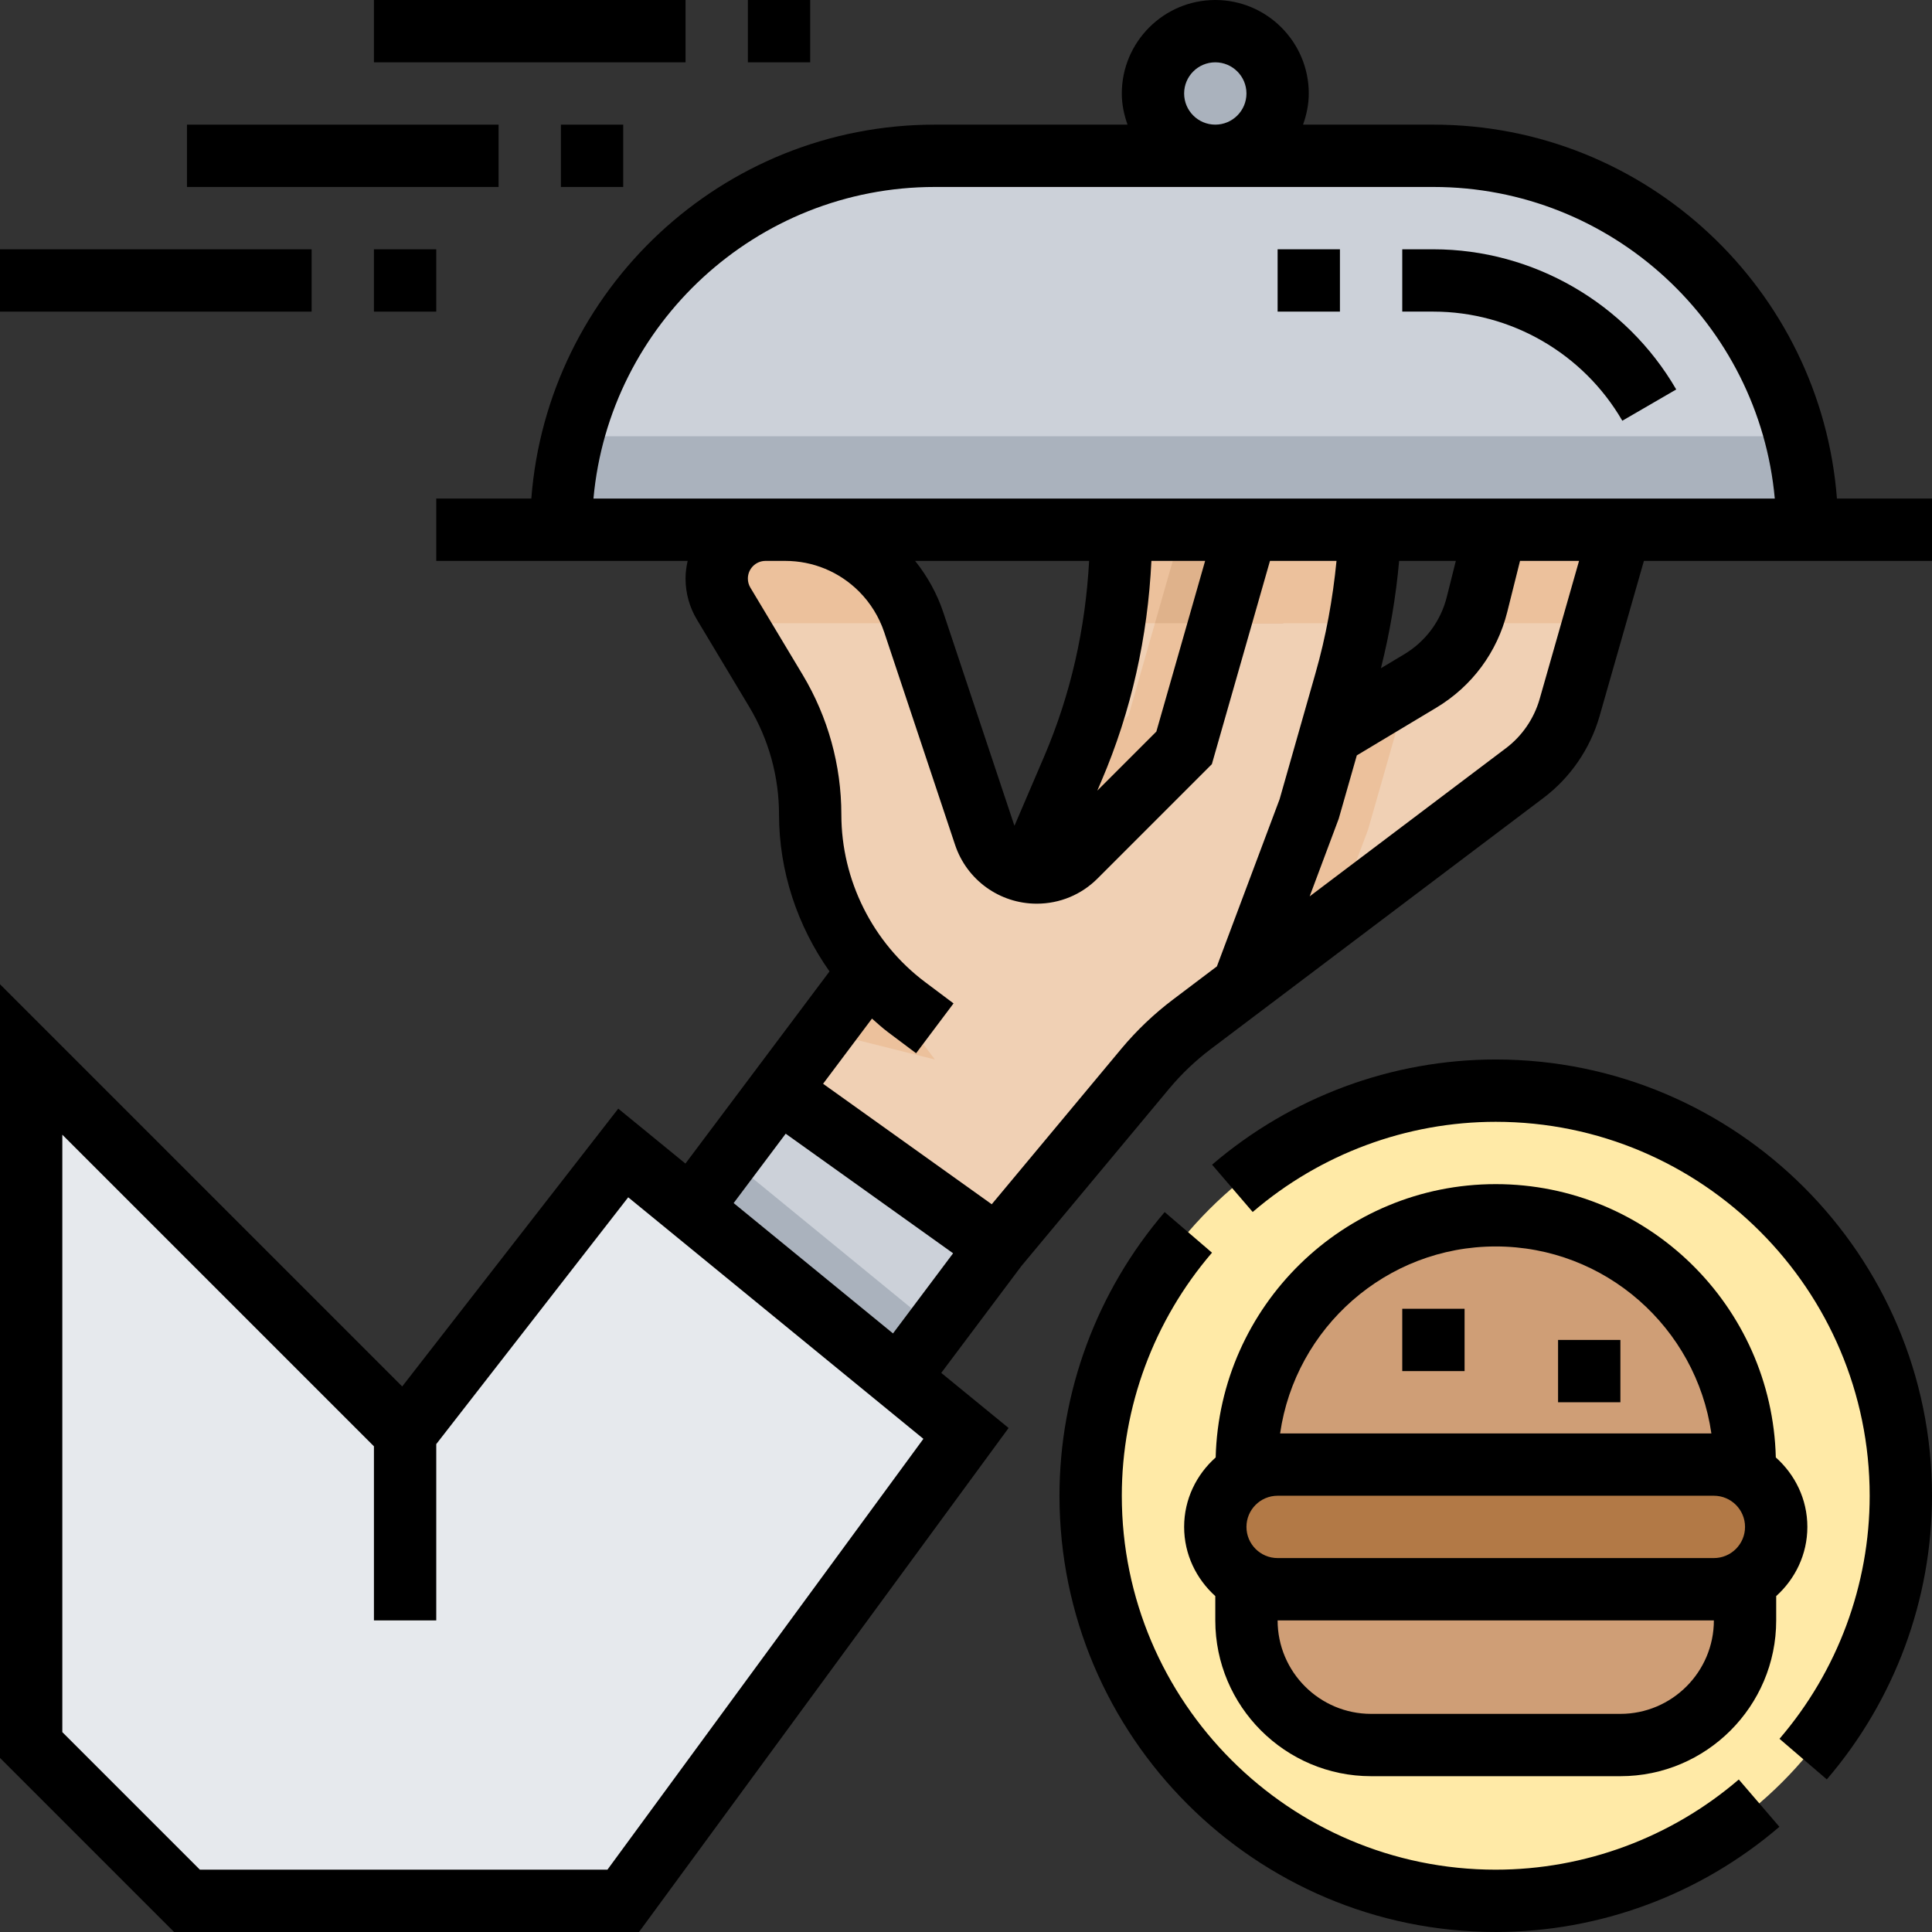 <svg height="496pt" viewBox="0 0 496 496" width="496pt" xmlns="http://www.w3.org/2000/svg"><rect x="0" y="0" width="496" height="496" fill="#333333" stroke="none"/><path d="m176 312 24-32 56 40-25.375 33.871zm0 0" fill="#ccd1d9"/><path d="m240.266 341-53.305-43.617-10.961 14.617 54.625 41.871zm0 0" fill="#aab2bd"/><path d="m160 296-56 72-96-96v176l40 40h112l88-120zm0 0" fill="#e6e9ed"/><path d="m288 136c0 21.113-4.289 42.008-12.609 61.414l-11.391 26.586h48l24-88zm0 0" fill="#f0d0b4"/><path d="m488 384c0 57.438-46.562 104-104 104s-104-46.562-104-104 46.562-104 104-104 104 46.562 104 104zm0 0" fill="#ffeaa7"/><path d="m320 408v8c0 17.672 14.328 32 32 32h64c17.672 0 32-14.328 32-32v-8zm0 0" fill="#cf9e76"/><path d="m440 408h-112c-8.84 0-16-7.16-16-16s7.16-16 16-16h112c8.84 0 16 7.16 16 16s-7.16 16-16 16zm0 0" fill="#b27946"/><path d="m320 376c0-35.344 28.656-64 64-64s64 28.656 64 64zm0 0" fill="#cf9e76"/><path d="m303.359 136-13.598 47.617-14.785 14.781-10.977 25.602h48l24-88zm0 0" fill="#ecc19c"/><path d="m384 136-4.785 19.145c-2.055 8.23-7.305 15.312-14.582 19.68l-23.121 13.871 3.887-13.617c4.387-15.309 6.602-31.156 6.602-47.078l-32 8-16 56-27.871 27.871c-2.641 2.641-6.234 4.129-9.969 4.129-6.062 0-11.457-3.879-13.375-9.641l-18.191-54.566c-1.715-5.129-4.586-9.785-8.41-13.602-6.52-6.527-15.367-10.191-24.598-10.191h-5.059c-6.918 0-12.527 5.609-12.527 12.527 0 2.273.617 4.496 1.785 6.449l13.406 22.352c5.762 9.602 8.801 20.582 8.801 31.785 0 14.926 5.434 29.152 14.977 40.246l-22.969 30.641 56 40 38.023-45.633c3.527-4.23 7.527-8.047 11.93-11.367l85.504-64.551c5.543-4.184 9.574-10.066 11.488-16.746l13.055-45.703zm0 0" fill="#f0d0b4"/><path d="m319.344 252.801 23.594-17.711 8.277-22.074 9.578-33.535c.262-.914.438-1.848.688-2.762l-19.961 11.977-5.52 19.305-16.543 44.121zm0 0" fill="#ecc19c"/><path d="m464 136h-320c0-53.016 42.984-96 96-96h128c53.016 0 96 42.984 96 96zm0 0" fill="#ccd1d9"/><path d="m328 24c0 8.836-7.164 16-16 16s-16-7.164-16-16 7.164-16 16-16 16 7.164 16 16zm0 0" fill="#aab2bd"/><path d="m285.945 160h43.512l4.359-16h-46.223c-.273 5.367-.824 10.703-1.648 16zm0 0" fill="#ecc19c"/><path d="m296.504 160h32.953l4.359-16h-32.738zm0 0" fill="#dfb28b"/><g fill="#ecc19c"><path d="m351.16 144h-33.441l-4.566 16h35.75c1-5.297 1.754-10.633 2.258-16zm0 0"/><path d="m234.602 159.793c-1.715-5.129-4.586-9.785-8.41-13.602-.824-.824-1.785-1.465-2.672-2.191h-38.641c-.551 1.406-.879 2.93-.879 4.527 0 2.273.617 4.496 1.785 6.449l3.016 5.023h45.863zm0 0"/><path d="m409.145 160 4.566-16h-31.711l-2.785 11.145c-.422 1.688-1.062 3.289-1.734 4.855zm0 0"/><path d="m222.832 249.168c.055.062.098.129.152.191l-11.609 15.48 28.625 7.16zm0 0"/></g><path d="m144.398 128h319.203c-.457-5.488-1.41-10.816-2.746-16h-313.711c-1.336 5.184-2.289 10.512-2.746 16zm0 0" fill="#aab2bd"/><path d="m471.594 128c-4.113-53.609-48.953-96-103.594-96h-33.473c.898-2.512 1.473-5.184 1.473-8 0-13.23-10.77-24-24-24s-24 10.77-24 24c0 2.816.574 5.488 1.473 8h-49.473c-54.641 0-99.48 42.391-103.594 96h-24.406v16h64.543c-.336 1.465-.543 2.969-.543 4.527 0 3.73 1.016 7.383 2.93 10.562l13.406 22.352c5.016 8.367 7.664 17.934 7.664 27.672 0 14.551 4.711 28.605 12.961 40.277l-14.664 19.562-22.328 29.773-17.242-14.102-55.469 71.32-103.258-103.258v198.625l44.688 44.688h119.367l94.883-129.391-17.289-14.145 20.566-27.426 37.945-45.535c3.152-3.777 6.719-7.176 10.609-10.121l85.504-64.543c6.879-5.191 11.984-12.625 14.367-20.938l11.398-39.902h73.961v-16zm-167.594-104c0-4.414 3.586-8 8-8s8 3.586 8 8-3.586 8-8 8-8-3.586-8-8zm-148.055 456h-104.633l-35.312-35.312v-153.375l80 80v44.688h16v-45.258l49.281-63.359 75.781 62.008zm73.312-137.672-40.906-33.465 13.359-17.809 42.977 30.699zm71.879-85.711c-4.863 3.672-9.32 7.918-13.258 12.629l-33.27 39.922-43.297-30.93 12.551-16.734c1.328 1.16 2.625 2.359 4.039 3.426l7.289 5.469 9.609-12.797-7.297-5.473c-13.465-10.098-21.504-26.184-21.504-43.016 0-12.633-3.441-25.051-9.945-35.898l-13.414-22.359c-.426-.703-.641-1.504-.641-2.32 0-2.504 2.031-4.535 4.527-4.535h5.059c7.156 0 13.887 2.793 18.949 7.848 2.922 2.922 5.16 6.543 6.473 10.473l18.184 54.559c3.008 9.043 11.441 15.121 20.969 15.121 5.895 0 11.457-2.297 15.625-6.48l29.336-29.336 14.918-52.184h17.082c-.961 9.762-2.707 19.434-5.41 28.879l-9.199 32.305-16.098 42.914zm-5.535-112.617h13.789l-12.52 43.816-15.16 15.16 1.031-2.41c7.738-18.055 11.914-37.07 12.859-56.566zm-27.555 50.258-7.582 17.695c-.016-.051-.074-.074-.09-.129l-18.184-54.559c-1.598-4.809-4.086-9.312-7.254-13.266h44.672c-.938 17.32-4.688 34.207-11.562 50.258zm91.152-50.258h14.555l-2.305 9.199c-1.547 6.215-5.434 11.465-10.93 14.762l-5.992 3.59c2.266-9.055 3.84-18.254 4.672-27.551zm36.059 35.504c-1.434 4.984-4.496 9.457-8.625 12.566l-50.402 38.051 7.457-19.922 4.648-16.27 20.406-12.242c9.168-5.504 15.633-14.23 18.219-24.59l3.277-13.098h15.152zm-35.258-51.504h-207.641c4.055-44.793 41.809-80 87.641-80h128c45.832 0 83.586 35.207 87.641 80zm0 0"/><path d="m368 64h-8v16h8c19.887 0 38.48 10.734 48.496 28.016l13.84-8.031c-12.871-22.191-36.762-35.984-62.336-35.984zm0 0"/><path d="m328 64h16v16h-16zm0 0"/><path d="m352 456h64c22.055 0 40-17.945 40-40v-6.238c4.871-4.395 8-10.699 8-17.762 0-7.113-3.168-13.441-8.098-17.832-.98-38.855-32.824-70.168-71.902-70.168s-70.922 31.312-71.902 70.168c-4.93 4.391-8.098 10.719-8.098 17.832 0 7.062 3.129 13.359 8 17.762v6.238c0 22.055 17.945 40 40 40zm64-16h-64c-13.23 0-24-10.77-24-24h112c0 13.23-10.77 24-24 24zm-88-56h112c4.414 0 8 3.586 8 8s-3.586 8-8 8h-112c-4.414 0-8-3.586-8-8s3.586-8 8-8zm56-64c28.152 0 51.457 20.91 55.359 48h-110.719c3.902-27.09 27.207-48 55.359-48zm0 0"/><path d="m400 344h16v16h-16zm0 0"/><path d="m360 336h16v16h-16zm0 0"/><path d="m384 480c-52.938 0-96-43.062-96-96 0-22.832 8.215-45 23.152-62.398l-12.145-10.426c-17.414 20.312-27.008 46.168-27.008 72.824 0 61.762 50.238 112 112 112 26.656 0 52.512-9.594 72.824-27.008l-10.426-12.145c-17.398 14.938-39.566 23.152-62.398 23.152zm0 0"/><path d="m384 272c-26.656 0-52.512 9.594-72.824 27.008l10.426 12.145c17.398-14.938 39.566-23.152 62.398-23.152 52.938 0 96 43.062 96 96 0 22.832-8.215 45-23.152 62.398l12.145 10.426c17.414-20.312 27.008-46.168 27.008-72.824 0-61.762-50.238-112-112-112zm0 0"/><path d="m96 0h80v16h-80zm0 0"/><path d="m192 0h16v16h-16zm0 0"/><path d="m48 32h80v16h-80zm0 0"/><path d="m144 32h16v16h-16zm0 0"/><path d="m0 64h80v16h-80zm0 0"/><path d="m96 64h16v16h-16zm0 0"/></svg>